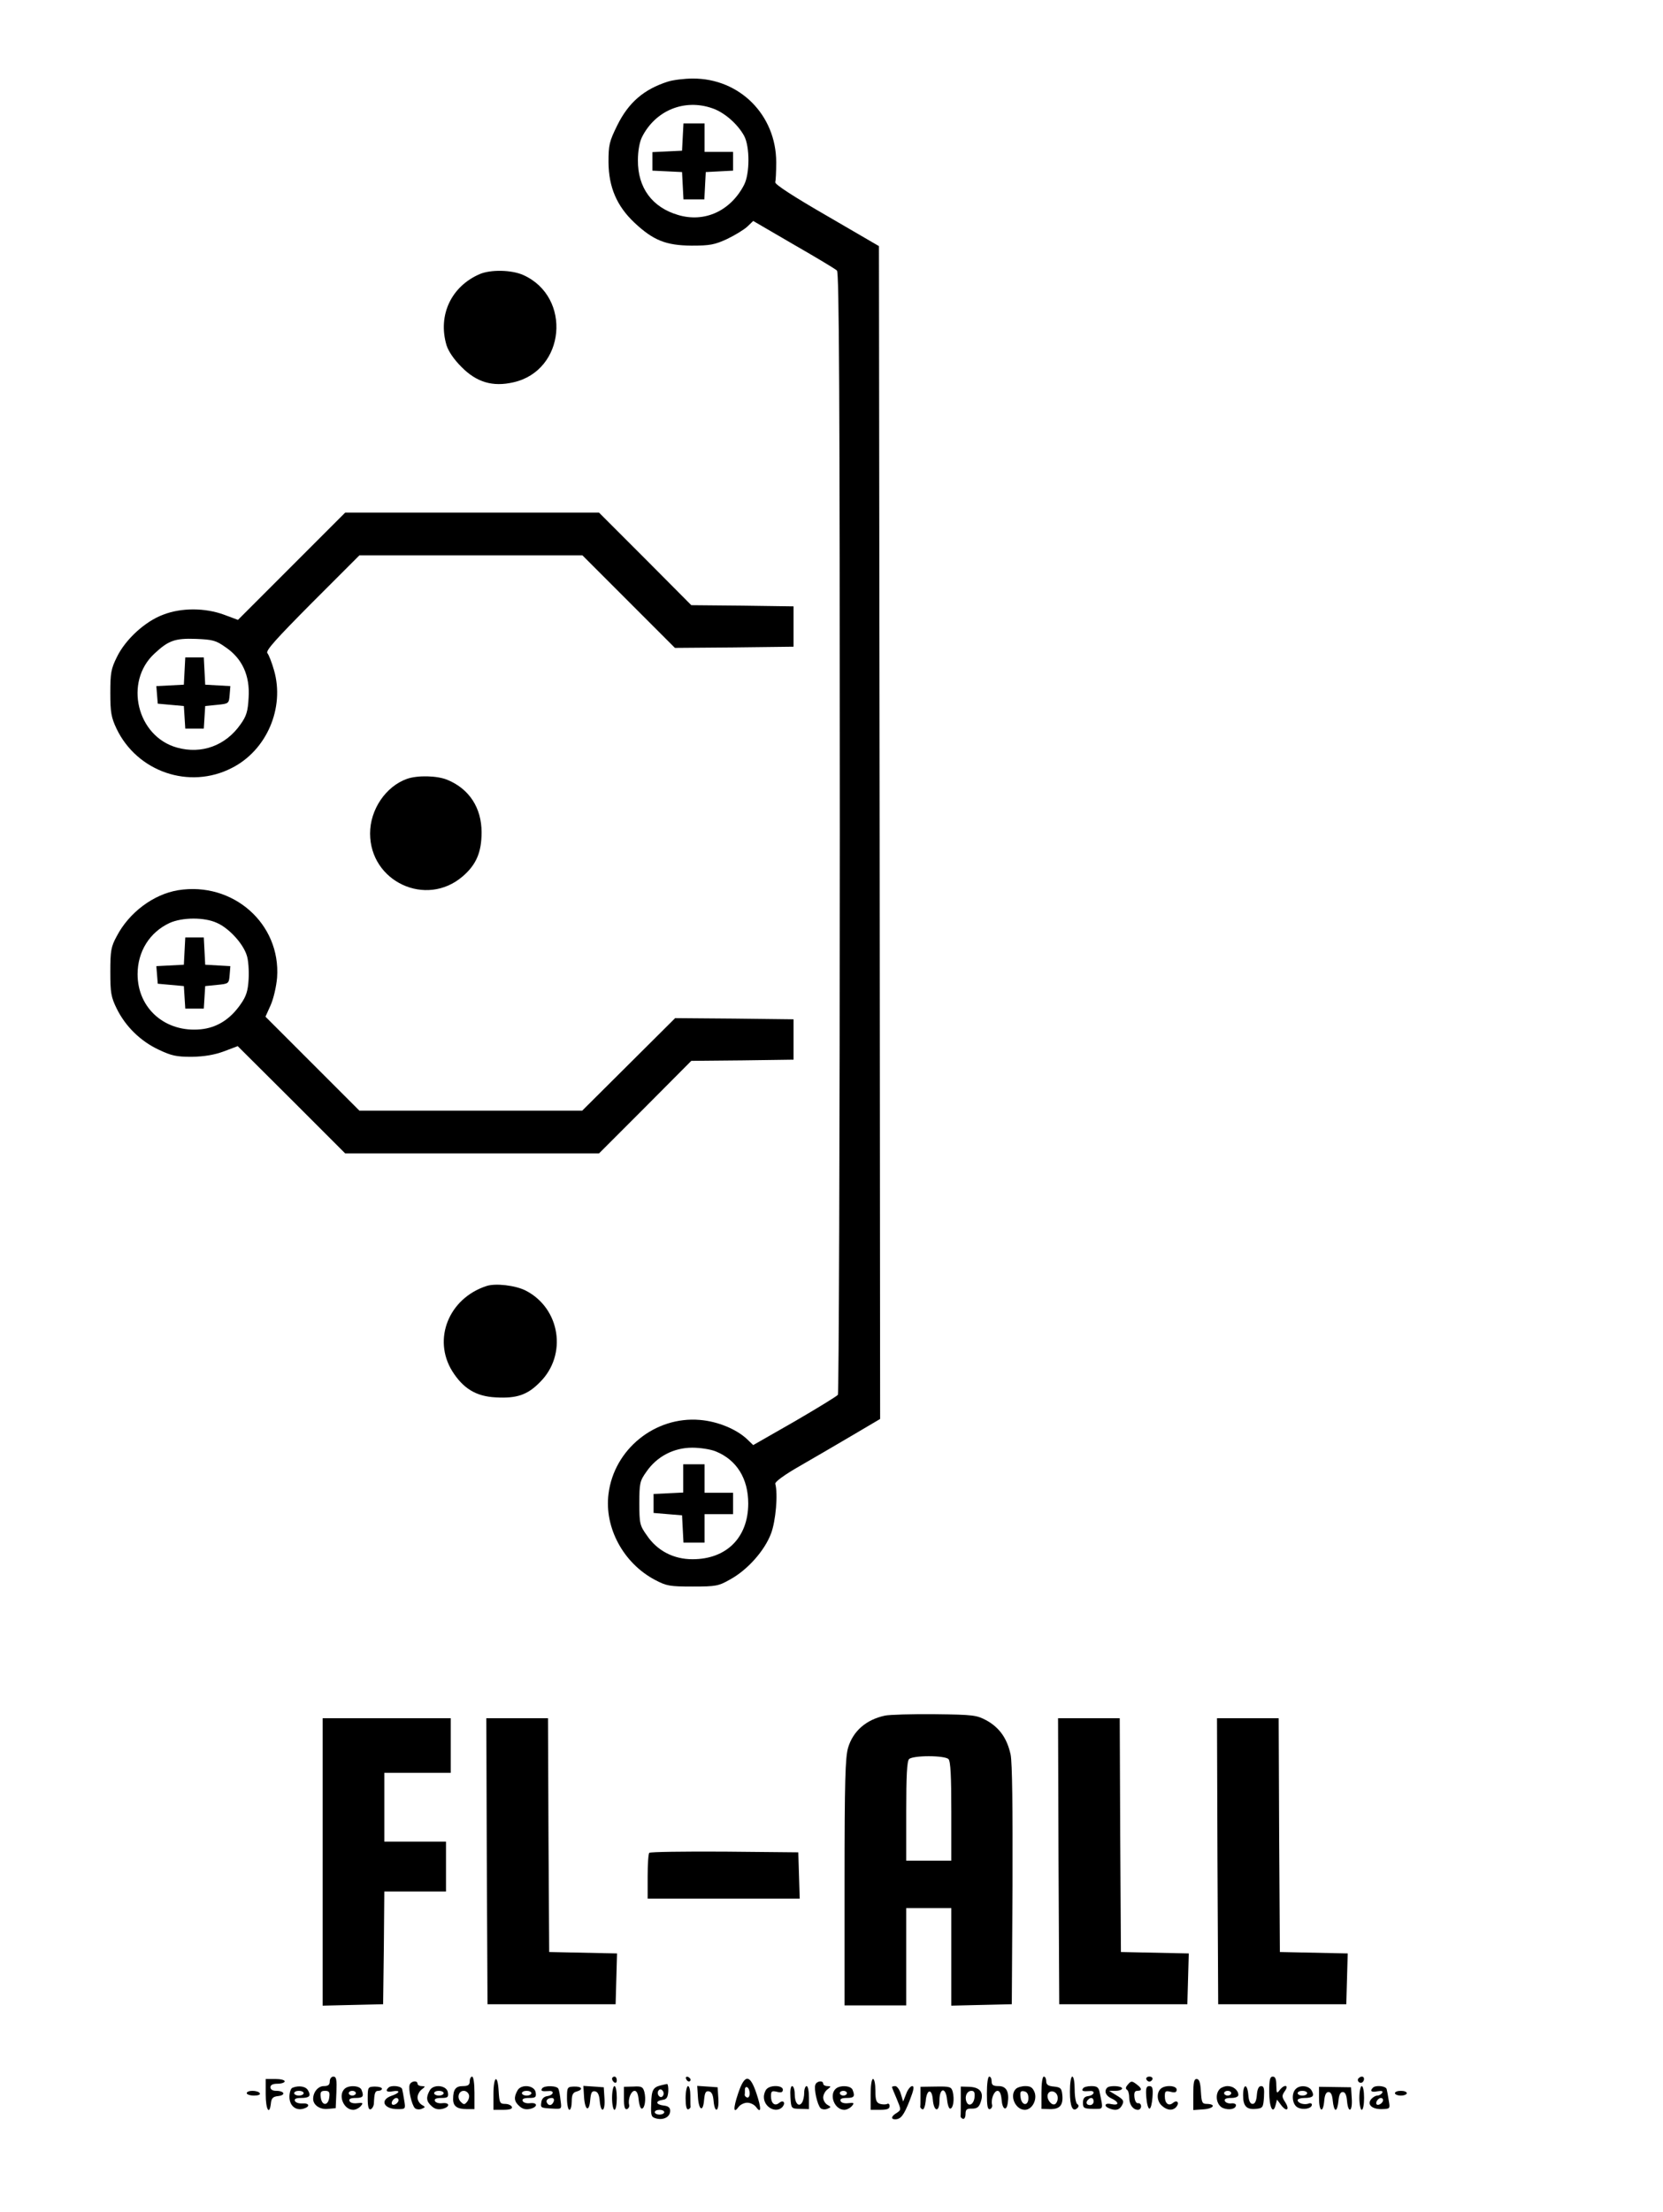 <?xml version="1.0" standalone="no"?>
<!DOCTYPE svg PUBLIC "-//W3C//DTD SVG 20010904//EN"
 "http://www.w3.org/TR/2001/REC-SVG-20010904/DTD/svg10.dtd">
<svg version="1.0" xmlns="http://www.w3.org/2000/svg"
 width="701pt" height="932pt" viewBox="0 0 701 932"
 preserveAspectRatio="xMidYMid meet">

<g transform="translate(0,932) scale(0.1,-0.1)"
fill="#000000" stroke="none">
<path d="M2815 8976 c-100 -32 -165 -87 -213 -184 -34 -69 -37 -83 -37 -156 1
-105 35 -184 109 -254 80 -75 133 -96 241 -97 78 0 98 4 150 28 33 16 71 39
85 52 l25 24 170 -99 c94 -54 176 -103 183 -110 9 -8 12 -495 12 -2368 0
-1296 -4 -2362 -8 -2369 -4 -6 -86 -56 -182 -112 l-175 -100 -25 24 c-45 43
-125 76 -200 82 -189 16 -362 -124 -385 -312 -18 -142 63 -292 196 -362 49
-26 63 -28 159 -28 98 0 109 2 158 30 73 40 145 121 172 193 20 52 30 167 18
210 -2 8 39 38 102 74 58 33 158 92 223 130 l117 69 -2 2471 -3 2471 -220 128
c-137 79 -219 132 -217 141 2 7 4 45 4 84 0 199 -154 354 -352 353 -36 0 -83
-6 -105 -13z m187 -112 c51 -17 108 -67 135 -117 24 -45 24 -160 -1 -207 -57
-109 -166 -159 -277 -126 -110 32 -171 115 -170 231 0 39 7 77 17 97 56 112
178 163 296 122z m16 -5660 c88 -36 136 -115 136 -219 0 -143 -91 -235 -235
-235 -79 0 -148 35 -192 100 -30 42 -32 50 -32 136 0 84 2 94 30 133 44 64
115 101 193 101 34 0 79 -7 100 -16z"/>
<path d="M2878 8743 l-3 -58 -62 -3 -63 -3 0 -39 0 -39 63 -3 62 -3 3 -57 3
-58 44 0 44 0 3 58 3 57 58 3 57 3 0 39 0 40 -60 0 -60 0 0 60 0 60 -45 0 -44
0 -3 -57z"/>
<path d="M2880 3090 l0 -59 -62 -3 -63 -3 0 -40 0 -40 60 -5 60 -5 3 -57 3
-58 44 0 45 0 0 60 0 60 60 0 60 0 0 45 0 45 -60 0 -60 0 0 60 0 60 -45 0 -45
0 0 -60z"/>
<path d="M2022 8165 c-120 -52 -177 -173 -140 -299 8 -26 31 -60 63 -92 64
-65 132 -85 219 -65 219 49 248 359 42 452 -49 22 -137 24 -184 4z"/>
<path d="M1229 6934 l-226 -226 -59 22 c-79 29 -179 30 -256 0 -76 -28 -159
-104 -195 -178 -25 -50 -28 -68 -28 -152 0 -82 4 -103 26 -150 87 -182 307
-258 486 -166 147 74 224 253 178 412 -9 32 -22 65 -28 72 -8 10 35 58 189
213 l199 199 470 0 470 0 195 -195 195 -195 250 2 250 3 0 85 0 85 -215 3
-216 2 -194 195 -195 195 -535 0 -535 0 -226 -226z m-277 -342 c69 -47 102
-119 96 -211 -3 -58 -9 -78 -34 -113 -63 -90 -164 -127 -268 -98 -169 47 -224
277 -95 396 59 55 86 65 174 62 72 -3 85 -6 127 -36z"/>
<path d="M778 6493 l-3 -58 -58 -3 -58 -3 3 -37 3 -37 55 -5 55 -5 3 -47 3
-48 39 0 39 0 3 48 3 47 50 5 c49 5 50 5 53 42 l3 37 -53 3 -53 3 -3 58 -3 57
-39 0 -39 0 -3 -57z"/>
<path d="M1715 6038 c-89 -32 -155 -129 -155 -230 0 -203 236 -313 390 -181
57 49 80 101 80 186 0 103 -52 183 -144 221 -43 18 -126 20 -171 4z"/>
<path d="M751 5569 c-104 -17 -207 -94 -259 -194 -24 -44 -27 -61 -27 -150 0
-88 3 -106 27 -155 37 -75 100 -137 177 -173 55 -26 75 -30 140 -30 52 1 94 8
135 23 l58 22 227 -226 226 -226 535 0 535 0 195 195 194 195 216 2 215 3 0
85 0 85 -249 3 -250 2 -196 -195 -196 -195 -469 0 -470 0 -198 198 -198 198
22 49 c12 27 24 79 27 116 16 227 -186 405 -417 368z m164 -138 c50 -22 109
-86 125 -136 7 -20 10 -65 8 -101 -3 -50 -10 -72 -34 -106 -44 -63 -99 -98
-167 -105 -149 -15 -267 87 -267 232 0 96 51 177 135 216 53 24 147 25 200 0z"/>
<path d="M778 5313 l-3 -58 -58 -3 -58 -3 3 -37 3 -37 55 -5 55 -5 3 -47 3
-48 39 0 39 0 3 48 3 47 50 5 c49 5 50 5 53 42 l3 37 -53 3 -53 3 -3 58 -3 57
-39 0 -39 0 -3 -57z"/>
<path d="M2050 3901 c-158 -52 -227 -223 -144 -358 46 -73 100 -107 184 -111
88 -5 133 10 186 64 116 115 86 311 -60 386 -43 22 -128 32 -166 19z"/>
<path d="M3730 2091 c-79 -17 -134 -65 -155 -135 -12 -41 -15 -140 -15 -568
l0 -518 130 0 130 0 0 205 0 205 95 0 95 0 0 -205 0 -206 128 3 127 3 3 500
c1 327 -1 518 -8 552 -15 68 -46 112 -100 143 -43 23 -54 25 -220 27 -96 1
-191 -2 -210 -6z m268 -183 c9 -9 12 -72 12 -220 l0 -208 -95 0 -95 0 0 208
c0 148 3 211 12 220 7 7 41 12 83 12 42 0 76 -5 83 -12z"/>
<path d="M1360 1475 l0 -606 128 3 127 3 3 238 2 237 130 0 130 0 0 105 0 105
-130 0 -130 0 0 145 0 145 140 0 140 0 0 115 0 115 -270 0 -270 0 0 -605z"/>
<path d="M2052 1478 l3 -603 270 0 270 0 3 107 3 107 -143 3 -143 3 -3 493 -2
492 -130 0 -130 0 2 -602z"/>
<path d="M4462 1478 l3 -603 270 0 270 0 3 107 3 107 -143 3 -143 3 -3 493 -2
492 -130 0 -130 0 2 -602z"/>
<path d="M5132 1478 l3 -603 270 0 270 0 3 107 3 107 -143 3 -143 3 -3 493 -2
492 -130 0 -130 0 2 -602z"/>
<path d="M2737 1513 c-4 -3 -7 -48 -7 -100 l0 -93 320 0 321 0 -3 98 -3 97
-311 3 c-171 1 -313 -1 -317 -5z"/>
<path d="M1390 550 c0 -15 -7 -20 -25 -20 -24 0 -45 -25 -45 -54 0 -26 29 -46
63 -42 l32 3 3 67 c2 54 0 66 -13 66 -8 0 -15 -9 -15 -20z m-2 -67 c-2 -17 -9
-28 -18 -28 -9 0 -16 11 -18 28 -3 22 1 27 18 27 17 0 21 -5 18 -27z"/>
<path d="M1980 550 c0 -15 -7 -20 -29 -20 -30 0 -41 -14 -41 -55 0 -30 17 -42
58 -42 l32 0 0 69 c0 39 -4 68 -10 68 -5 0 -10 -9 -10 -20z m-4 -55 c4 -8 0
-22 -7 -31 -11 -13 -14 -13 -27 0 -17 17 -9 46 13 46 9 0 18 -7 21 -15z"/>
<path d="M2580 561 c0 -6 5 -13 10 -16 6 -3 10 1 10 9 0 9 -4 16 -10 16 -5 0
-10 -4 -10 -9z"/>
<path d="M2892 561 c4 -13 18 -16 19 -4 0 4 -5 9 -11 12 -7 2 -11 -2 -8 -8z"/>
<path d="M4160 499 c0 -52 3 -69 13 -66 6 2 11 10 9 18 -6 23 8 59 23 59 9 0
15 -13 17 -37 3 -42 21 -51 26 -14 7 47 -6 71 -38 71 -23 0 -30 4 -30 20 0 11
-4 20 -10 20 -6 0 -10 -30 -10 -71z"/>
<path d="M4390 502 l0 -68 35 -1 c42 -1 57 16 53 59 -3 29 -7 33 -35 36 -25 2
-33 8 -33 23 0 10 -4 19 -10 19 -6 0 -10 -29 -10 -68z m68 -16 c2 -10 -1 -23
-8 -30 -14 -14 -41 19 -33 40 8 20 37 13 41 -10z"/>
<path d="M4510 506 c0 -63 12 -88 32 -68 6 6 6 12 -1 16 -6 4 -11 32 -11 62 0
30 -4 54 -10 54 -6 0 -10 -28 -10 -64z"/>
<path d="M4832 559 c2 -6 8 -10 13 -10 5 0 11 4 13 10 2 6 -4 11 -13 11 -9 0
-15 -5 -13 -11z"/>
<path d="M5350 506 c0 -65 16 -98 27 -56 l6 23 18 -24 c23 -30 37 -18 16 14
-14 22 -14 27 -1 46 19 26 -2 30 -22 4 -12 -16 -13 -14 -14 20 0 26 -4 37 -15
37 -12 0 -15 -14 -15 -64z"/>
<path d="M5725 561 c-6 -11 9 -23 19 -14 9 9 7 23 -3 23 -6 0 -12 -4 -16 -9z"/>
<path d="M1120 495 c0 -64 16 -91 22 -37 2 21 9 28 31 30 33 4 26 22 -9 22
-15 0 -24 6 -24 15 0 10 10 15 30 15 17 0 30 5 30 10 0 6 -18 10 -40 10 l-40
0 0 -65z"/>
<path d="M2080 495 l0 -65 41 0 c28 0 39 4 37 12 -3 7 -15 13 -29 13 -22 0
-24 5 -27 53 -4 75 -22 65 -22 -13z"/>
<path d="M3111 498 c-21 -63 -20 -87 3 -55 7 9 23 17 36 17 13 0 29 -8 36 -17
23 -32 24 -8 3 55 -28 84 -50 84 -78 0z m49 1 c0 -12 -5 -19 -11 -17 -6 2 -10
7 -10 11 1 4 1 14 1 23 0 8 5 12 10 9 6 -3 10 -15 10 -26z"/>
<path d="M3670 495 l0 -65 40 0 c30 0 40 4 40 16 0 8 -5 12 -10 9 -6 -3 -19
-3 -30 0 -16 5 -20 15 -20 56 0 27 -4 49 -10 49 -6 0 -10 -28 -10 -65z"/>
<path d="M5030 494 l0 -65 43 3 c43 3 55 22 14 23 -20 0 -22 6 -25 53 -2 37
-7 52 -18 52 -11 0 -14 -15 -14 -66z"/>
<path d="M1727 536 c-7 -17 8 -85 22 -99 5 -5 18 -7 28 -3 17 7 17 8 1 17 -10
6 -18 19 -18 31 0 11 8 27 18 34 16 13 16 13 0 14 -10 0 -18 5 -18 10 0 15
-27 12 -33 -4z"/>
<path d="M3437 536 c-7 -17 8 -85 22 -99 5 -5 18 -7 28 -3 17 7 17 8 1 17 -10
6 -18 19 -18 31 0 11 8 27 18 34 16 13 16 13 0 14 -10 0 -18 5 -18 10 0 15
-27 12 -33 -4z"/>
<path d="M4753 535 c-8 -9 -9 -16 -3 -20 6 -3 10 -19 10 -34 0 -29 16 -51 37
-51 7 0 13 7 13 15 0 8 -6 14 -12 13 -8 -2 -14 9 -16 25 -2 19 1 27 12 27 21
0 20 10 -1 26 -22 17 -25 17 -40 -1z"/>
<path d="M2785 533 c-32 -8 -39 -20 -40 -78 -2 -51 0 -56 23 -62 31 -7 57 8
57 33 0 13 -8 20 -27 22 -34 4 -37 19 -5 24 17 2 22 10 24 36 1 17 -2 31 -5
31 -4 -1 -16 -3 -27 -6z m10 -43 c-5 -8 -11 -8 -17 -2 -6 6 -7 16 -3 22 5 8
11 8 17 2 6 -6 7 -16 3 -22z m5 -70 c0 -5 -9 -10 -20 -10 -11 0 -20 5 -20 10
0 6 9 10 20 10 11 0 20 -4 20 -10z"/>
<path d="M1233 523 c-7 -2 -13 -20 -13 -38 0 -38 27 -60 60 -50 29 9 24 24 -6
22 -15 -1 -29 4 -31 11 -3 8 5 12 25 12 36 0 44 8 31 31 -9 18 -39 23 -66 12z
m47 -23 c0 -5 -9 -10 -20 -10 -11 0 -20 5 -20 10 0 6 9 10 20 10 11 0 20 -4
20 -10z"/>
<path d="M1452 518 c-28 -28 -3 -88 37 -88 10 0 24 7 32 16 11 13 9 15 -16 12
-16 -2 -30 2 -32 10 -3 8 6 12 26 12 31 0 36 6 25 34 -7 19 -55 21 -72 4z m48
-18 c0 -5 -7 -10 -15 -10 -8 0 -15 5 -15 10 0 6 7 10 15 10 8 0 15 -4 15 -10z"/>
<path d="M1550 478 c0 -35 4 -48 12 -46 7 3 13 13 14 24 2 46 5 54 19 54 8 0
15 4 15 9 0 5 -13 9 -30 9 -29 -1 -30 -2 -30 -50z"/>
<path d="M1637 523 c-14 -13 -6 -20 18 -15 35 6 31 -7 -5 -19 -51 -18 -32 -57
28 -56 31 0 32 1 26 36 -3 20 -7 42 -9 49 -5 13 -47 17 -58 5z m43 -52 c0 -12
-20 -25 -27 -18 -7 7 6 27 18 27 5 0 9 -4 9 -9z"/>
<path d="M1811 511 c-16 -29 -14 -46 9 -66 13 -12 27 -15 45 -11 33 8 32 28
-1 24 -15 -2 -29 3 -31 10 -3 8 6 12 27 12 27 0 31 3 28 23 -4 31 -62 37 -77
8z m59 -11 c0 -5 -9 -10 -20 -10 -11 0 -20 5 -20 10 0 6 9 10 20 10 11 0 20
-4 20 -10z"/>
<path d="M2181 511 c-16 -29 -14 -46 9 -66 13 -12 27 -15 45 -11 33 8 32 28
-1 24 -15 -2 -29 3 -31 10 -3 8 6 12 27 12 27 0 31 3 28 23 -4 31 -62 37 -77
8z m59 -11 c0 -5 -9 -10 -20 -10 -11 0 -20 5 -20 10 0 6 9 10 20 10 11 0 20
-4 20 -10z"/>
<path d="M2285 520 c-7 -11 0 -13 28 -11 25 3 21 -17 -5 -21 -15 -2 -24 -11
-26 -25 -4 -25 -4 -25 50 -28 36 -2 36 -2 31 34 -2 20 -6 42 -9 49 -4 14 -60
16 -69 2z m49 -55 c-7 -17 -20 -20 -28 -6 -7 10 3 21 20 21 8 0 11 -6 8 -15z"/>
<path d="M2390 478 c0 -26 5 -48 10 -48 6 0 10 16 10 36 0 27 5 37 20 41 30 8
24 22 -10 21 -29 -1 -30 -3 -30 -50z"/>
<path d="M2462 483 c4 -57 22 -64 26 -10 3 30 7 37 20 35 12 -2 18 -15 20 -41
5 -55 24 -45 20 11 l-3 47 -43 3 -43 3 3 -48z"/>
<path d="M2580 480 c0 -27 5 -50 10 -50 6 0 10 23 10 50 0 28 -4 50 -10 50 -5
0 -10 -22 -10 -50z"/>
<path d="M2630 478 c0 -36 4 -48 13 -45 6 2 11 10 9 18 -6 23 8 59 23 59 9 0
15 -13 17 -37 2 -21 8 -38 13 -38 13 0 19 40 11 71 -6 21 -12 24 -46 22 l-40
-1 0 -49z"/>
<path d="M2890 479 c0 -32 4 -49 11 -47 6 2 10 7 10 11 -1 4 -1 25 -1 47 0 22
-4 40 -10 40 -5 0 -10 -23 -10 -51z"/>
<path d="M2942 483 c4 -57 22 -64 26 -10 3 30 7 37 20 35 12 -2 18 -15 20 -41
5 -55 24 -45 20 11 l-3 47 -43 3 -43 3 3 -48z"/>
<path d="M3232 518 c-7 -7 -12 -22 -12 -34 0 -44 53 -71 79 -41 14 18 2 30
-15 16 -18 -15 -34 -2 -34 28 0 22 3 24 25 19 18 -5 25 -2 25 9 0 18 -50 21
-68 3z"/>
<path d="M3332 483 c3 -48 3 -48 41 -49 l37 -1 0 48 c0 27 -4 49 -10 49 -5 0
-10 -12 -10 -27 0 -16 -4 -34 -9 -42 -14 -22 -31 -3 -31 35 0 19 -5 34 -11 34
-6 0 -9 -19 -7 -47z"/>
<path d="M3522 518 c-28 -28 -3 -88 37 -88 10 0 24 7 32 16 11 13 9 15 -16 12
-16 -2 -30 2 -32 10 -3 8 6 12 26 12 31 0 36 6 25 34 -7 19 -55 21 -72 4z m48
-18 c0 -5 -7 -10 -15 -10 -8 0 -15 5 -15 10 0 6 7 10 15 10 8 0 15 -4 15 -10z"/>
<path d="M3760 526 c0 -2 9 -25 20 -50 19 -46 19 -46 0 -59 -23 -13 -26 -27
-7 -27 24 0 37 17 61 78 18 46 21 62 11 62 -7 0 -19 -15 -25 -32 l-13 -33 -10
33 c-5 17 -16 32 -23 32 -8 0 -14 -2 -14 -4z"/>
<path d="M3880 488 c0 -21 0 -41 -1 -45 0 -4 4 -9 10 -11 5 -2 11 14 13 34 4
51 26 56 30 8 4 -53 28 -57 28 -5 0 55 27 58 32 4 2 -21 8 -38 13 -38 13 0 19
39 11 71 -6 21 -11 23 -71 22 l-65 -1 0 -39z"/>
<path d="M4050 469 c0 -32 0 -62 -1 -66 0 -4 4 -9 10 -11 6 -2 11 7 11 20 0
19 5 24 27 23 21 0 30 6 37 28 14 40 -2 62 -48 64 l-36 1 0 -59z m58 14 c-3
-30 -25 -42 -34 -19 -9 22 2 46 21 46 12 0 15 -8 13 -27z"/>
<path d="M4282 518 c-28 -28 -2 -88 38 -88 30 0 53 42 41 74 -8 20 -17 26 -39
26 -15 0 -33 -5 -40 -12z m53 -38 c0 -36 -29 -33 -33 3 -3 23 0 28 15 25 12
-2 18 -12 18 -28z"/>
<path d="M4565 520 c-7 -11 0 -13 28 -11 25 3 21 -17 -5 -21 -17 -2 -23 -10
-23 -28 0 -23 4 -25 42 -26 46 0 44 -6 28 71 -4 20 -11 25 -35 25 -16 0 -32
-4 -35 -10z m45 -55 c0 -8 -7 -15 -15 -15 -16 0 -20 12 -8 23 11 12 23 8 23
-8z"/>
<path d="M4667 523 c-14 -14 -6 -34 18 -45 14 -6 25 -15 25 -21 0 -5 -11 -6
-25 -3 -27 7 -35 -8 -9 -18 27 -11 43 -7 54 14 9 17 6 23 -22 40 l-33 20 28 0
c15 0 27 5 27 10 0 11 -53 14 -63 3z"/>
<path d="M4832 483 c2 -27 8 -48 13 -48 6 0 11 21 13 48 3 38 0 47 -13 47 -13
0 -16 -9 -13 -47z"/>
<path d="M4892 518 c-18 -18 -15 -53 6 -71 22 -20 46 -22 61 -4 14 18 2 30
-15 16 -18 -15 -34 -2 -34 28 0 22 3 24 25 19 18 -5 25 -2 25 9 0 18 -50 21
-68 3z"/>
<path d="M5142 518 c-22 -22 -15 -67 12 -80 26 -11 56 -5 56 12 0 5 -10 9 -21
7 -12 -1 -24 4 -26 11 -3 8 6 12 26 12 19 0 31 5 31 13 0 19 -21 37 -45 37
-12 0 -26 -5 -33 -12z m48 -18 c0 -5 -7 -10 -15 -10 -8 0 -15 5 -15 10 0 6 7
10 15 10 8 0 15 -4 15 -10z"/>
<path d="M5240 491 c0 -46 15 -61 55 -57 28 3 30 6 33 50 2 35 0 46 -12 46
-10 0 -16 -12 -18 -37 -2 -26 -8 -38 -18 -38 -10 0 -16 12 -18 38 -4 49 -22
48 -22 -2z"/>
<path d="M5462 518 c-20 -20 -15 -66 8 -78 23 -12 60 -5 60 12 0 5 -7 8 -15 4
-18 -6 -45 2 -45 15 0 5 13 9 28 9 36 0 44 8 31 31 -11 21 -49 25 -67 7z m48
-18 c0 -5 -9 -10 -20 -10 -11 0 -20 5 -20 10 0 6 9 10 20 10 11 0 20 -4 20
-10z"/>
<path d="M5560 479 c0 -57 17 -66 22 -11 2 25 8 37 18 37 10 0 16 -12 18 -37
2 -21 7 -38 12 -38 5 0 10 17 12 38 2 25 8 37 18 37 10 0 16 -12 18 -37 5 -56
24 -46 20 10 l-3 47 -67 1 -68 1 0 -48z"/>
<path d="M5730 480 c0 -27 5 -50 10 -50 6 0 10 23 10 50 0 28 -4 50 -10 50 -5
0 -10 -22 -10 -50z"/>
<path d="M5787 523 c-14 -14 -6 -20 19 -15 19 3 25 1 20 -7 -4 -6 -13 -11 -20
-11 -8 0 -19 -7 -26 -15 -19 -23 4 -43 45 -42 35 1 35 2 29 36 -3 20 -7 42 -9
49 -5 13 -47 17 -58 5z m43 -52 c0 -12 -20 -25 -27 -18 -7 7 6 27 18 27 5 0 9
-4 9 -9z"/>
<path d="M1040 500 c0 -5 14 -10 31 -10 17 0 28 4 24 10 -3 6 -17 10 -31 10
-13 0 -24 -4 -24 -10z"/>
<path d="M5880 500 c0 -5 11 -10 25 -10 14 0 25 5 25 10 0 6 -11 10 -25 10
-14 0 -25 -4 -25 -10z"/>
</g>
</svg>
